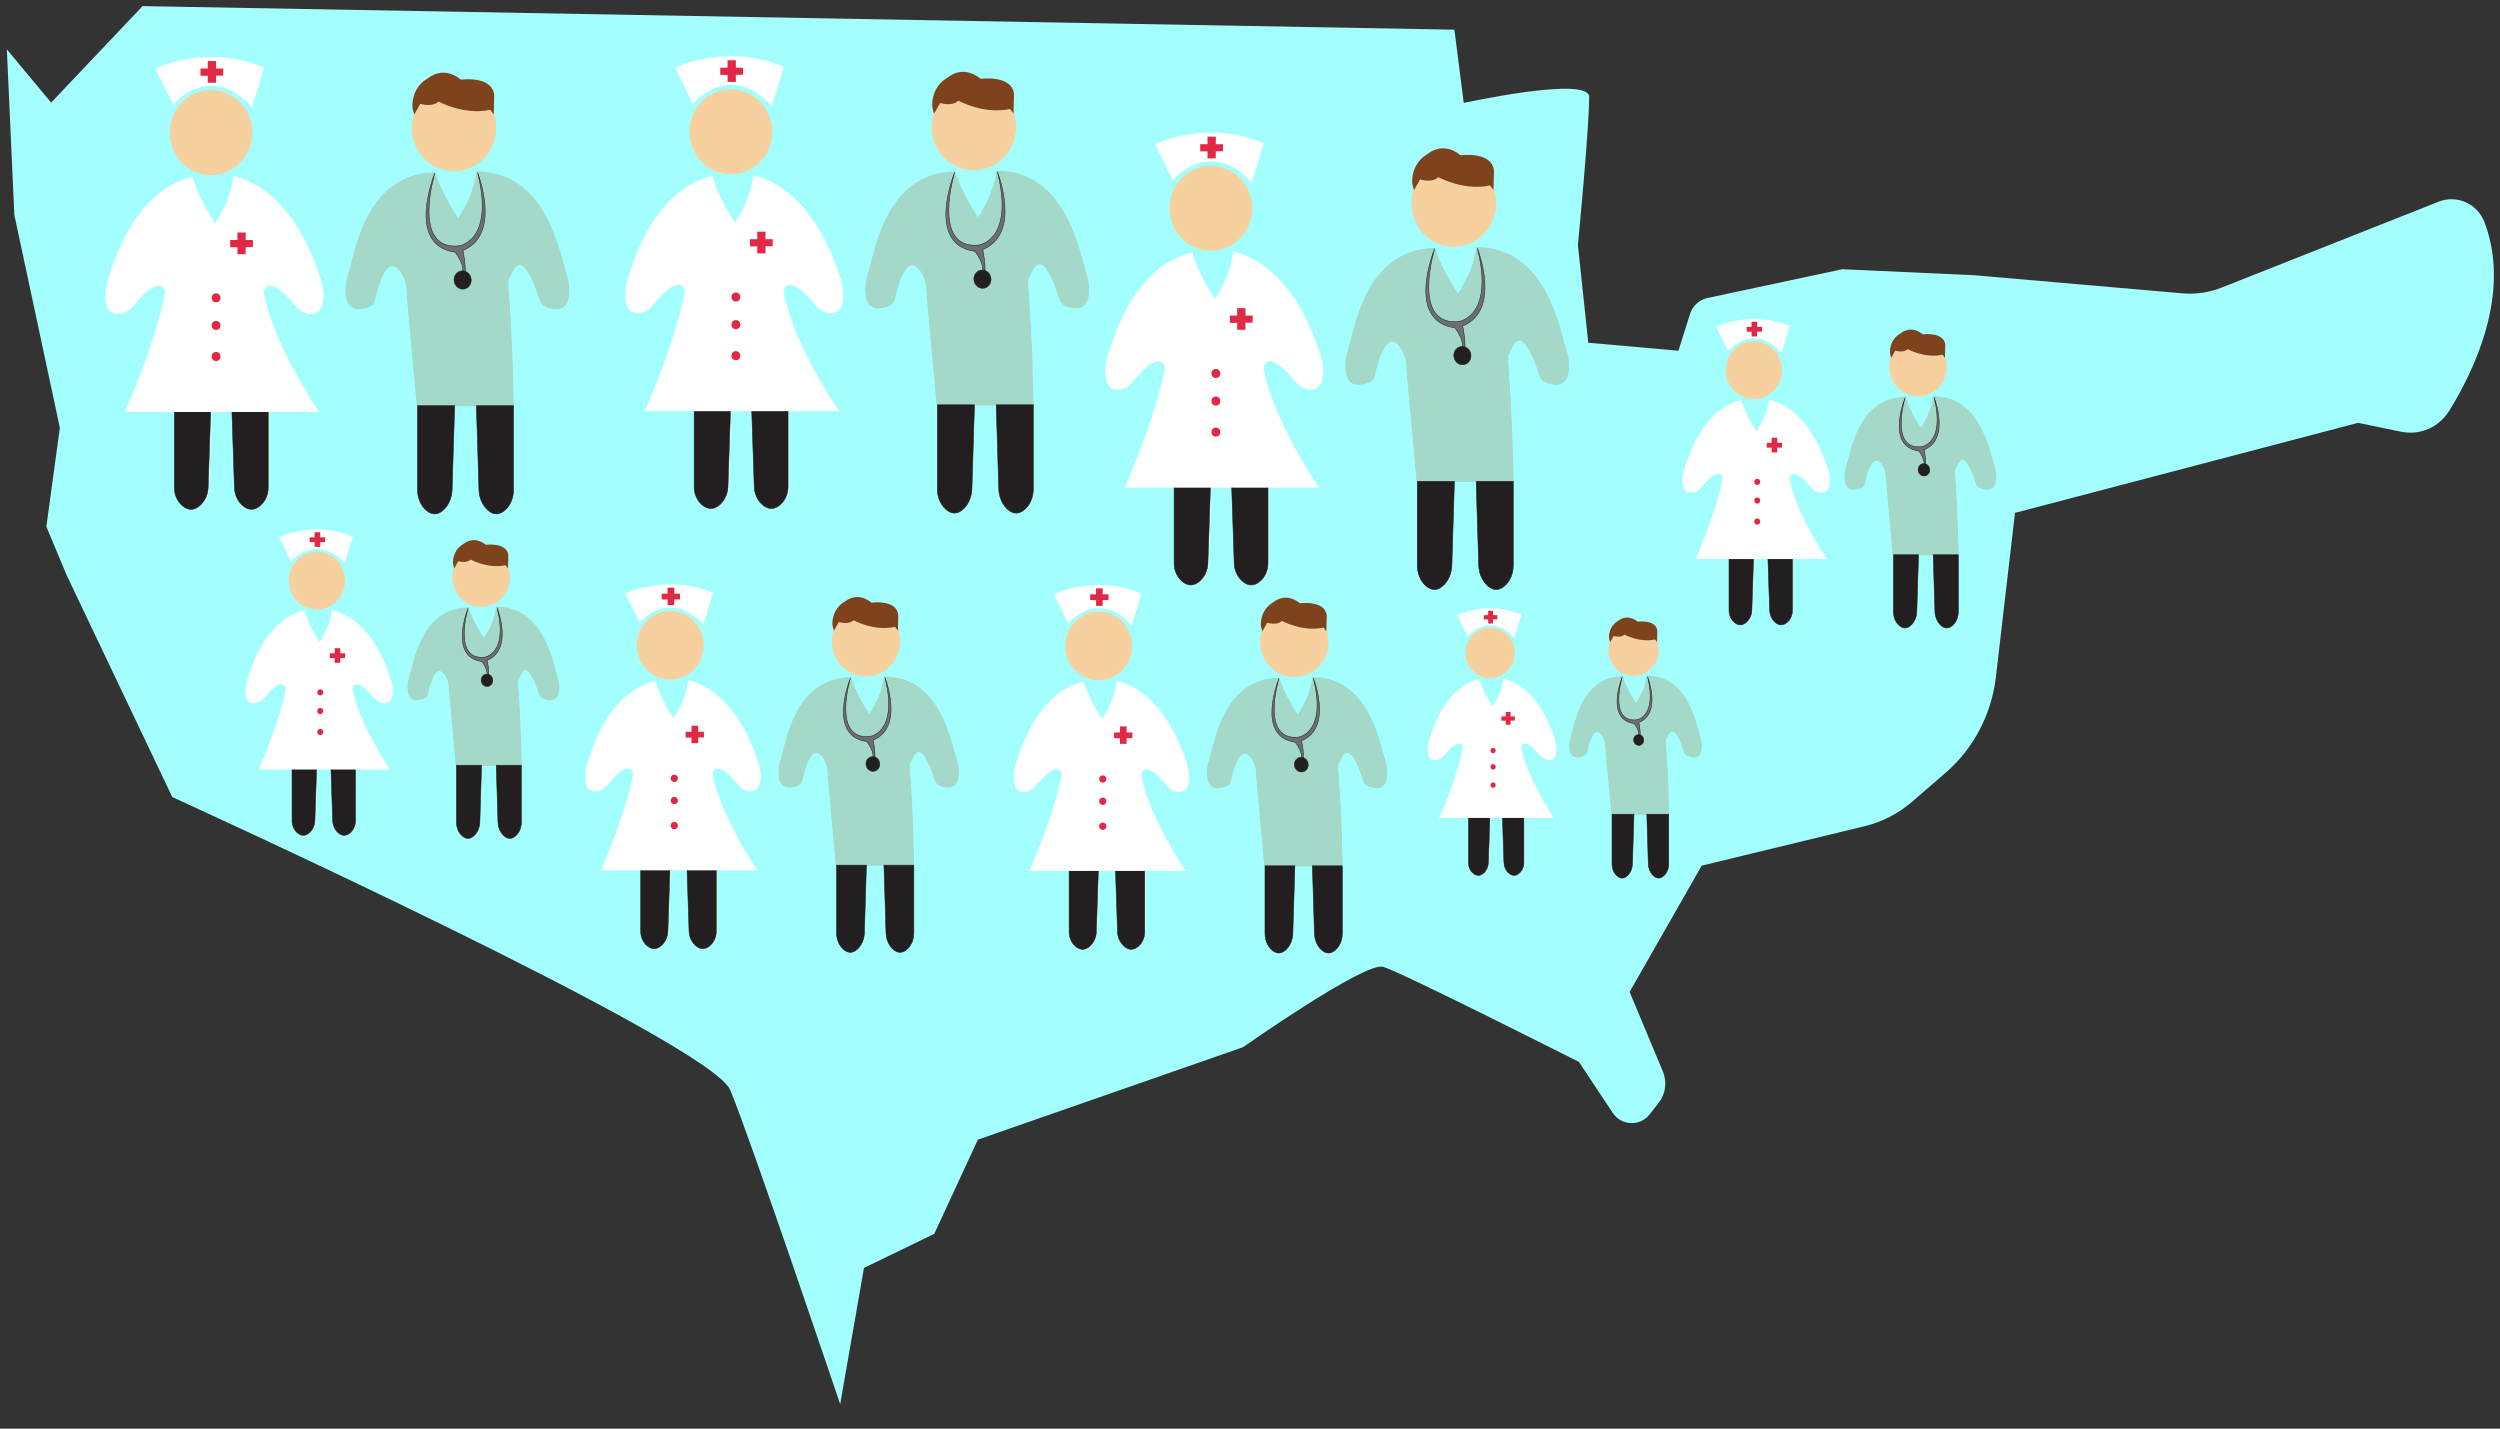 <?xml version="1.0" encoding="iso-8859-1"?>
<!-- Generator: Adobe Illustrator 18.1.1, SVG Export Plug-In . SVG Version: 6.00 Build 0)  -->
<svg version="1.1" id="Layer_1" xmlns="http://www.w3.org/2000/svg" xmlns:xlink="http://www.w3.org/1999/xlink" x="0px" y="0px"
	 viewBox="0 0 203.797 116.463" style="enable-background:new 0 0 203.797 116.463;" xml:space="preserve">
<rect x="0" y="0" width="203.797" height="116.463" fill="#333333" stroke="none"/>
<path style="fill:#A2FFFD;" d="M1.169,17.519l3.711,17.35l-1.1,8.064l1.641,3.928l8.625,18.117c0,0,43.84,19.948,45.481,23.876
	c1.641,3.928,8.964,25.613,8.964,25.613l1.938-11.109l5.73-2.776l3.557-7.68l21.617-7.538c0,0,9.931-6.982,11.415-6.552
	c1.483,0.43,15.964,7.753,15.964,7.753l2.752,4.147c0.713,1.074,2.236,1.133,3.025,0.116l0.742-0.956
	c0.552-0.712,0.679-1.677,0.329-2.514l-2.715-6.498l5.878-10.295l13.287-3.217c1.419-0.343,2.739-1.024,3.855-1.987l2.718-2.346
	c2.293-1.979,3.766-4.778,4.121-7.831l1.556-13.376l27.969-7.339l3.51,0.725c1.527,0.316,3.084-0.358,3.92-1.707
	c2.017-3.253,5.081-9.583,2.877-15.365c-0.578-1.518-2.251-2.27-3.732-1.683l-17.701,7.005c-1.016,0.402-2.108,0.562-3.193,0.468
	l-16.966-1.475l-10.757-0.49l-11.004,2.348c-0.666,0.142-1.207,0.64-1.416,1.305l-0.942,2.992l-7.349-0.652l-0.848-7.972
	c0,0,0.916-9.368,0.919-12.062c0.002-1.753-10.225,0.486-10.225,0.486l-0.758-5.973L11.623,0.498L4.171,8.363L0.559,4.028
	L1.169,17.519z"/>
<g>
	<path style="fill:#FFFFFF;" d="M10.178,33.587c0,0,2.367-5.235,3.257-9.586c0.038-0.188-0.003-0.388-0.126-0.533
		c-0.257-0.304-0.903-0.429-2.474,1.504c-0.272,0.335-0.656,0.565-1.078,0.613c-0.551,0.062-1.179-0.165-1.162-1.536
		c0.005-0.43,0.081-0.855,0.21-1.264c0.545-1.729,2.231-7.227,6.88-8.373c0,0,0.43,1.614,1.852,3.807l0,0
		c1.422-2.192,1.49-3.878,1.49-3.878c4.649,1.147,6.579,6.716,7.124,8.445c0.129,0.409,0.205,0.834,0.21,1.264
		c0.016,1.371-0.611,1.598-1.162,1.536c-0.422-0.048-0.806-0.278-1.078-0.613c-1.571-1.933-2.217-1.808-2.474-1.504
		c-0.122,0.145-0.164,0.345-0.126,0.533c0.89,4.351,4.508,9.586,4.508,9.586h-4.102v6.172c0,0.57-0.236,1.122-0.669,1.479
		c-0.378,0.313-0.891,0.471-1.465-0.067c-0.388-0.363-0.606-0.881-0.623-1.42l-0.204-6.165h-1.723l-0.204,6.165
		c-0.018,0.539-0.235,1.056-0.623,1.42c-0.575,0.538-1.087,0.38-1.465,0.067c-0.433-0.357-0.669-0.909-0.669-1.479v-6.172H10.178"/>
	<path style="fill:#231F20;stroke:#231F20;stroke-width:0.043;stroke-miterlimit:10;" d="M21.867,33.587v6.172
		c0,0.57-0.236,1.122-0.669,1.479c-0.378,0.313-0.891,0.471-1.465-0.067c-0.388-0.363-0.606-0.881-0.623-1.42l-0.204-6.165"/>
	<path style="fill:#231F20;stroke:#231F20;stroke-width:0.043;stroke-miterlimit:10;" d="M17.173,33.587l-0.204,6.165
		c-0.018,0.539-0.235,1.056-0.623,1.42c-0.575,0.538-1.087,0.38-1.465,0.067c-0.433-0.357-0.669-0.909-0.669-1.479v-6.172"/>
	
		<ellipse style="fill:#F6D19F;stroke:#F6D19F;stroke-width:0.087;stroke-miterlimit:10;" cx="17.206" cy="10.809" rx="3.332" ry="3.42"/>
	<path style="fill:#FFFFFF;" d="M20.538,8.727c-3.442-3.8-6.43-0.195-6.43-0.195L12.664,5.59c0,0,4.178-2.086,8.864-0.074
		L20.538,8.727z"/>
	<polygon style="fill:#E12946;" points="16.936,5.588 16.34,5.588 16.344,6.175 16.94,6.179 16.936,6.745 17.609,6.745 
		17.609,6.167 18.19,6.167 18.201,5.588 17.609,5.588 17.614,4.978 16.936,4.978 	"/>
	<polygon style="fill:#E12946;" points="19.354,19.566 18.758,19.566 18.762,20.152 19.359,20.156 19.354,20.723 20.028,20.723 
		20.028,20.144 20.609,20.144 20.619,19.566 20.028,19.566 20.032,18.955 19.354,18.955 	"/>
	<ellipse style="fill:#E12946;" cx="17.615" cy="24.281" rx="0.361" ry="0.371"/>
	<ellipse style="fill:#E12946;" cx="17.615" cy="26.529" rx="0.361" ry="0.371"/>
	<ellipse style="fill:#E12946;" cx="17.615" cy="29.061" rx="0.361" ry="0.371"/>
	<path style="fill:#A4D8C8;stroke:#A4D8C8;stroke-width:0.087;stroke-miterlimit:10;" d="M34.018,33.068h7.816
		c0,0-0.062-5.04-0.423-9.574c-0.012-0.15-0.054-0.659,0.04-0.777c0.251-0.313,0.961-3.32,2.615,1.817
		c0.127,0.395,0.639,0.549,1.052,0.609c0.605,0.088,1.333-0.13,1.238-1.736c-0.021-0.356-0.104-0.707-0.213-1.047
		c-0.557-1.745-1.637-8.336-7.274-8.336c0,0-0.07,1.668-1.522,3.837l0,0c-1.453-2.169-1.893-3.767-1.893-3.767
		c-5.672,0.116-6.477,6.576-7.032,8.287c-0.111,0.344-0.188,0.696-0.207,1.057c-0.084,1.577,0.638,1.791,1.239,1.705
		c0.414-0.06,0.963-0.204,1.054-0.61c0.756-3.388,1.573-3.111,2.101-2.495c0.299,0.35,0.543,1.028,0.565,1.487l0.028,0.566
		L34.018,33.068z"/>
	<path style="fill:#231F20;stroke:#231F20;stroke-width:0.046;stroke-miterlimit:10;" d="M41.861,33.068v6.864
		c0,0.634-0.241,1.247-0.683,1.645c-0.387,0.348-0.91,0.524-1.498-0.075c-0.397-0.404-0.619-0.979-0.637-1.579l-0.209-6.855H41.861z
		"/>
	<path style="fill:#231F20;stroke:#231F20;stroke-width:0.046;stroke-miterlimit:10;" d="M37.063,33.068l-0.209,6.855
		c-0.018,0.599-0.241,1.175-0.637,1.579c-0.587,0.598-1.111,0.422-1.498,0.075c-0.442-0.397-0.683-1.011-0.683-1.645v-6.864H37.063z
		"/>
	
		<ellipse style="fill:#F6D19F;stroke:#F6D19F;stroke-width:0.088;stroke-miterlimit:10;" cx="37.009" cy="10.414" rx="3.406" ry="3.495"/>
	<path style="fill:#7E431C;" d="M40.248,9.331l0.039-1.58c-0.15-1.607-2.712-1.259-2.712-1.259c-1.19-0.938-2.161-0.521-2.699-0.108
		c-0.035,0.027-0.071,0.051-0.108,0.073c-0.694,0.412-1.151,1.231-1.155,2.171c-0.001,0.267,0.158,0.704,0.158,0.704l0.496-0.876
		c0,0,0.921,0.334,1.488-0.178c0,0,2.083,1.148,4.21,0.671L40.248,9.331z"/>
	<path style="fill:#6D6E70;stroke:#231F20;stroke-width:0.043;stroke-miterlimit:10;" d="M37.602,22.557
		c0.487-0.815-0.513-2.005-0.513-2.005c-4.067-0.557-1.635-6.455-1.635-6.455s-1.938,6.313,1.933,5.949c0,0,2.955-0.316,1.545-5.979
		c0,0,2.009,5.049-1.198,6.342c0,0,0.626,2.773-0.372,2.793L37.602,22.557"/>
	<path style="fill:#231F20;stroke:#231F20;stroke-width:0.043;stroke-miterlimit:10;" d="M38.39,22.65
		c0.098,0.4-0.126,0.803-0.5,0.899c-0.374,0.096-0.756-0.15-0.854-0.55s0.126-0.803,0.5-0.899
		C37.91,22.003,38.292,22.249,38.39,22.65z"/>
</g>
<g>
	<path style="fill:#FFFFFF;" d="M52.553,33.52c0,0,2.367-5.235,3.257-9.586c0.038-0.188-0.003-0.388-0.126-0.533
		c-0.257-0.304-0.903-0.429-2.474,1.504c-0.272,0.335-0.656,0.565-1.078,0.613c-0.551,0.062-1.179-0.165-1.162-1.536
		c0.005-0.43,0.081-0.855,0.21-1.264c0.545-1.729,2.231-7.227,6.88-8.373c0,0,0.43,1.614,1.852,3.807l0,0
		c1.422-2.192,1.49-3.878,1.49-3.878c4.649,1.147,6.579,6.716,7.124,8.445c0.129,0.409,0.205,0.834,0.21,1.264
		c0.016,1.371-0.611,1.598-1.162,1.536c-0.422-0.048-0.806-0.278-1.078-0.613c-1.571-1.933-2.217-1.808-2.474-1.504
		c-0.122,0.145-0.164,0.345-0.126,0.533c0.89,4.351,4.508,9.586,4.508,9.586h-4.102v6.172c0,0.57-0.236,1.122-0.669,1.479
		c-0.378,0.313-0.891,0.471-1.465-0.067c-0.388-0.363-0.606-0.881-0.623-1.42L61.34,33.52h-1.723l-0.204,6.165
		c-0.018,0.539-0.235,1.056-0.623,1.42c-0.575,0.538-1.087,0.38-1.465,0.067c-0.433-0.357-0.669-0.909-0.669-1.479V33.52H52.553"/>
	<path style="fill:#231F20;stroke:#231F20;stroke-width:0.043;stroke-miterlimit:10;" d="M64.242,33.52v6.172
		c0,0.57-0.236,1.122-0.669,1.479c-0.378,0.313-0.891,0.471-1.465-0.067c-0.388-0.363-0.606-0.881-0.623-1.42L61.28,33.52"/>
	<path style="fill:#231F20;stroke:#231F20;stroke-width:0.043;stroke-miterlimit:10;" d="M59.548,33.52l-0.204,6.165
		c-0.018,0.539-0.235,1.056-0.623,1.42c-0.575,0.538-1.087,0.38-1.465,0.067c-0.433-0.357-0.669-0.909-0.669-1.479V33.52"/>
	
		<ellipse style="fill:#F6D19F;stroke:#F6D19F;stroke-width:0.087;stroke-miterlimit:10;" cx="59.581" cy="10.743" rx="3.332" ry="3.42"/>
	<path style="fill:#FFFFFF;" d="M62.913,8.66c-3.442-3.8-6.43-0.195-6.43-0.195l-1.444-2.941c0,0,4.178-2.086,8.864-0.074
		L62.913,8.66z"/>
	<polygon style="fill:#E12946;" points="59.311,5.522 58.715,5.522 58.719,6.108 59.315,6.112 59.311,6.679 59.984,6.679 
		59.984,6.1 60.565,6.1 60.576,5.522 59.984,5.522 59.989,4.911 59.311,4.911 	"/>
	<polygon style="fill:#E12946;" points="61.729,19.499 61.133,19.499 61.137,20.086 61.734,20.089 61.729,20.656 62.403,20.656 
		62.403,20.077 62.984,20.077 62.994,19.499 62.403,19.499 62.407,18.888 61.729,18.888 	"/>
	<ellipse style="fill:#E12946;" cx="59.99" cy="24.214" rx="0.361" ry="0.371"/>
	<ellipse style="fill:#E12946;" cx="59.99" cy="26.462" rx="0.361" ry="0.371"/>
	<ellipse style="fill:#E12946;" cx="59.99" cy="28.995" rx="0.361" ry="0.371"/>
	<path style="fill:#A4D8C8;stroke:#A4D8C8;stroke-width:0.087;stroke-miterlimit:10;" d="M76.393,33.001h7.816
		c0,0-0.062-5.04-0.423-9.574c-0.012-0.15-0.054-0.659,0.04-0.777c0.251-0.313,0.961-3.32,2.615,1.817
		c0.127,0.395,0.639,0.549,1.052,0.609c0.605,0.088,1.333-0.13,1.238-1.736c-0.021-0.356-0.104-0.707-0.213-1.047
		c-0.557-1.745-1.637-8.336-7.274-8.336c0,0-0.07,1.668-1.522,3.837l0,0c-1.453-2.169-1.893-3.767-1.893-3.767
		c-5.672,0.116-6.477,6.576-7.032,8.287c-0.111,0.344-0.188,0.696-0.207,1.057c-0.084,1.577,0.638,1.791,1.239,1.705
		c0.414-0.06,0.963-0.204,1.054-0.61c0.756-3.388,1.573-3.111,2.101-2.495c0.299,0.35,0.543,1.028,0.565,1.487l0.028,0.566
		L76.393,33.001z"/>
	<path style="fill:#231F20;stroke:#231F20;stroke-width:0.046;stroke-miterlimit:10;" d="M84.236,33.001v6.864
		c0,0.634-0.241,1.247-0.683,1.645c-0.387,0.348-0.91,0.524-1.498-0.075c-0.397-0.404-0.619-0.979-0.637-1.579l-0.209-6.855H84.236z
		"/>
	<path style="fill:#231F20;stroke:#231F20;stroke-width:0.046;stroke-miterlimit:10;" d="M79.438,33.001l-0.209,6.855
		c-0.018,0.599-0.241,1.175-0.637,1.579c-0.587,0.598-1.111,0.422-1.498,0.075c-0.442-0.397-0.683-1.011-0.683-1.645v-6.864H79.438z
		"/>
	
		<ellipse style="fill:#F6D19F;stroke:#F6D19F;stroke-width:0.088;stroke-miterlimit:10;" cx="79.384" cy="10.347" rx="3.406" ry="3.495"/>
	<path style="fill:#7E431C;" d="M82.623,9.264l0.039-1.58c-0.15-1.607-2.712-1.259-2.712-1.259c-1.19-0.938-2.161-0.521-2.699-0.108
		c-0.035,0.027-0.071,0.051-0.108,0.073c-0.694,0.412-1.151,1.231-1.155,2.171c-0.001,0.267,0.158,0.704,0.158,0.704l0.496-0.876
		c0,0,0.921,0.334,1.488-0.178c0,0,2.083,1.148,4.21,0.671L82.623,9.264z"/>
	<path style="fill:#6D6E70;stroke:#231F20;stroke-width:0.043;stroke-miterlimit:10;" d="M79.977,22.49
		c0.487-0.815-0.513-2.005-0.513-2.005c-4.067-0.557-1.635-6.455-1.635-6.455s-1.938,6.313,1.933,5.949c0,0,2.955-0.316,1.545-5.979
		c0,0,2.009,5.049-1.198,6.342c0,0,0.626,2.773-0.372,2.793L79.977,22.49"/>
	<path style="fill:#231F20;stroke:#231F20;stroke-width:0.043;stroke-miterlimit:10;" d="M80.765,22.583
		c0.098,0.4-0.126,0.803-0.5,0.899s-0.756-0.15-0.854-0.55c-0.098-0.4,0.126-0.803,0.5-0.899
		C80.285,21.936,80.667,22.183,80.765,22.583z"/>
</g>
<g>
	<path style="fill:#FFFFFF;" d="M91.678,39.752c0,0,2.367-5.235,3.257-9.586c0.038-0.188-0.003-0.388-0.126-0.533
		c-0.257-0.304-0.903-0.429-2.474,1.504c-0.272,0.335-0.656,0.565-1.078,0.613c-0.551,0.062-1.179-0.165-1.162-1.536
		c0.005-0.43,0.081-0.855,0.21-1.264c0.545-1.729,2.231-7.227,6.88-8.373c0,0,0.43,1.614,1.852,3.807l0,0
		c1.422-2.192,1.49-3.878,1.49-3.878c4.649,1.147,6.579,6.716,7.124,8.445c0.129,0.409,0.205,0.834,0.21,1.264
		c0.016,1.371-0.611,1.598-1.162,1.536c-0.422-0.048-0.806-0.278-1.078-0.613c-1.571-1.933-2.217-1.808-2.474-1.504
		c-0.122,0.145-0.164,0.345-0.126,0.533c0.89,4.351,4.508,9.586,4.508,9.586h-4.102v6.172c0,0.57-0.236,1.122-0.669,1.479
		c-0.378,0.313-0.891,0.471-1.465-0.067c-0.388-0.363-0.606-0.881-0.623-1.42l-0.204-6.165h-1.723l-0.204,6.165
		c-0.018,0.539-0.235,1.056-0.623,1.42c-0.575,0.538-1.087,0.38-1.465,0.067c-0.433-0.357-0.669-0.909-0.669-1.479v-6.172H91.678"/>
	<path style="fill:#231F20;stroke:#231F20;stroke-width:0.043;stroke-miterlimit:10;" d="M103.367,39.752v6.172
		c0,0.57-0.236,1.122-0.669,1.479c-0.378,0.313-0.891,0.471-1.465-0.067c-0.388-0.363-0.606-0.881-0.623-1.42l-0.204-6.165"/>
	<path style="fill:#231F20;stroke:#231F20;stroke-width:0.043;stroke-miterlimit:10;" d="M98.673,39.752l-0.204,6.165
		c-0.018,0.539-0.235,1.056-0.623,1.42c-0.575,0.538-1.087,0.38-1.465,0.067c-0.433-0.357-0.669-0.909-0.669-1.479v-6.172"/>
	
		<ellipse style="fill:#F6D19F;stroke:#F6D19F;stroke-width:0.087;stroke-miterlimit:10;" cx="98.706" cy="16.974" rx="3.332" ry="3.42"/>
	<path style="fill:#FFFFFF;" d="M102.038,14.891c-3.442-3.8-6.43-0.195-6.43-0.195l-1.444-2.941c0,0,4.178-2.086,8.864-0.074
		L102.038,14.891z"/>
	<polygon style="fill:#E12946;" points="98.436,11.753 97.84,11.753 97.844,12.34 98.44,12.343 98.436,12.91 99.109,12.91 
		99.109,12.331 99.69,12.331 99.701,11.753 99.109,11.753 99.114,11.142 98.436,11.142 	"/>
	<polygon style="fill:#E12946;" points="100.854,25.73 100.258,25.73 100.262,26.317 100.859,26.32 100.854,26.887 101.528,26.887 
		101.528,26.309 102.109,26.309 102.119,25.73 101.528,25.73 101.532,25.12 100.854,25.12 	"/>
	<ellipse style="fill:#E12946;" cx="99.115" cy="30.445" rx="0.361" ry="0.371"/>
	<ellipse style="fill:#E12946;" cx="99.115" cy="32.693" rx="0.361" ry="0.371"/>
	<ellipse style="fill:#E12946;" cx="99.115" cy="35.226" rx="0.361" ry="0.371"/>
	<path style="fill:#A4D8C8;stroke:#A4D8C8;stroke-width:0.087;stroke-miterlimit:10;" d="M115.518,39.232h7.816
		c0,0-0.062-5.04-0.423-9.574c-0.012-0.15-0.054-0.659,0.04-0.777c0.251-0.313,0.961-3.32,2.615,1.817
		c0.127,0.395,0.639,0.549,1.052,0.609c0.605,0.088,1.333-0.13,1.238-1.736c-0.021-0.356-0.104-0.707-0.213-1.047
		c-0.557-1.745-1.637-8.336-7.274-8.336c0,0-0.07,1.668-1.522,3.837l0,0c-1.453-2.169-1.893-3.767-1.893-3.767
		c-5.672,0.116-6.477,6.576-7.032,8.287c-0.111,0.344-0.188,0.696-0.207,1.057c-0.084,1.577,0.638,1.791,1.239,1.705
		c0.414-0.06,0.963-0.204,1.054-0.61c0.756-3.388,1.573-3.111,2.101-2.495c0.299,0.35,0.543,1.028,0.565,1.487l0.028,0.566
		L115.518,39.232z"/>
	<path style="fill:#231F20;stroke:#231F20;stroke-width:0.046;stroke-miterlimit:10;" d="M123.361,39.232v6.864
		c0,0.634-0.241,1.247-0.683,1.645c-0.387,0.348-0.91,0.524-1.498-0.075c-0.397-0.404-0.619-0.979-0.637-1.579l-0.209-6.855H123.361
		z"/>
	<path style="fill:#231F20;stroke:#231F20;stroke-width:0.046;stroke-miterlimit:10;" d="M118.563,39.232l-0.209,6.855
		c-0.018,0.599-0.241,1.175-0.637,1.579c-0.587,0.598-1.111,0.422-1.498,0.075c-0.442-0.397-0.683-1.011-0.683-1.645v-6.864H118.563
		z"/>
	
		<ellipse style="fill:#F6D19F;stroke:#F6D19F;stroke-width:0.088;stroke-miterlimit:10;" cx="118.509" cy="16.579" rx="3.406" ry="3.495"/>
	<path style="fill:#7E431C;" d="M121.748,15.496l0.039-1.58c-0.15-1.607-2.712-1.259-2.712-1.259
		c-1.19-0.938-2.161-0.521-2.699-0.108c-0.035,0.027-0.071,0.051-0.108,0.073c-0.694,0.412-1.151,1.231-1.155,2.171
		c-0.001,0.267,0.158,0.704,0.158,0.704l0.496-0.876c0,0,0.921,0.334,1.488-0.178c0,0,2.083,1.148,4.21,0.671L121.748,15.496z"/>
	<path style="fill:#6D6E70;stroke:#231F20;stroke-width:0.043;stroke-miterlimit:10;" d="M119.102,28.722
		c0.487-0.815-0.513-2.005-0.513-2.005c-4.067-0.557-1.635-6.455-1.635-6.455s-1.938,6.313,1.933,5.949c0,0,2.955-0.316,1.545-5.979
		c0,0,2.009,5.049-1.198,6.342c0,0,0.626,2.773-0.372,2.793L119.102,28.722"/>
	<path style="fill:#231F20;stroke:#231F20;stroke-width:0.043;stroke-miterlimit:10;" d="M119.89,28.814
		c0.098,0.4-0.126,0.803-0.5,0.899s-0.756-0.15-0.854-0.55c-0.098-0.4,0.126-0.803,0.5-0.899
		C119.41,28.167,119.792,28.414,119.89,28.814z"/>
</g>
<g>
	<path style="fill:#FFFFFF;" d="M83.906,70.999c0,0,1.906-4.216,2.623-7.72c0.031-0.151-0.003-0.312-0.101-0.429
		c-0.207-0.245-0.727-0.346-1.992,1.211c-0.219,0.27-0.528,0.455-0.868,0.493c-0.444,0.05-0.949-0.133-0.936-1.237
		c0.004-0.346,0.065-0.688,0.169-1.018c0.439-1.393,1.797-5.82,5.541-6.743c0,0,0.347,1.3,1.491,3.066l0,0
		c1.145-1.766,1.2-3.123,1.2-3.123c3.744,0.923,5.298,5.408,5.737,6.801c0.104,0.329,0.165,0.672,0.169,1.018
		c0.013,1.104-0.492,1.287-0.936,1.237c-0.34-0.039-0.649-0.224-0.868-0.493c-1.265-1.557-1.785-1.456-1.992-1.211
		c-0.099,0.117-0.132,0.278-0.101,0.429c0.717,3.504,3.631,7.72,3.631,7.72h-3.303v4.971c0,0.459-0.19,0.903-0.539,1.191
		c-0.305,0.252-0.717,0.379-1.18-0.054c-0.313-0.293-0.488-0.709-0.502-1.143l-0.165-4.965h-1.388l-0.165,4.965
		c-0.014,0.434-0.19,0.851-0.502,1.143c-0.463,0.433-0.875,0.306-1.18,0.054c-0.348-0.288-0.539-0.732-0.539-1.191v-4.971H83.906"/>
	<path style="fill:#231F20;stroke:#231F20;stroke-width:0.043;stroke-miterlimit:10;" d="M93.32,70.999v4.971
		c0,0.459-0.19,0.903-0.539,1.191c-0.305,0.252-0.717,0.379-1.18-0.054c-0.313-0.293-0.488-0.709-0.502-1.143l-0.165-4.965"/>
	<path style="fill:#231F20;stroke:#231F20;stroke-width:0.043;stroke-miterlimit:10;" d="M89.539,70.999l-0.165,4.965
		c-0.014,0.434-0.19,0.851-0.502,1.143c-0.463,0.433-0.875,0.306-1.18,0.054c-0.348-0.288-0.539-0.732-0.539-1.191v-4.971"/>
	
		<ellipse style="fill:#F6D19F;stroke:#F6D19F;stroke-width:0.087;stroke-miterlimit:10;" cx="89.566" cy="52.655" rx="2.684" ry="2.754"/>
	<path style="fill:#FFFFFF;" d="M92.25,50.978c-2.772-3.06-5.179-0.157-5.179-0.157l-1.163-2.369c0,0,3.365-1.68,7.139-0.06
		L92.25,50.978z"/>
	<polygon style="fill:#E12946;" points="89.348,48.45 88.868,48.45 88.871,48.923 89.352,48.926 89.348,49.382 89.89,49.382 
		89.89,48.916 90.358,48.916 90.367,48.45 89.89,48.45 89.894,47.959 89.348,47.959 	"/>
	<polygon style="fill:#E12946;" points="91.296,59.707 90.816,59.707 90.819,60.179 91.299,60.182 91.296,60.639 91.838,60.639 
		91.838,60.173 92.306,60.173 92.315,59.707 91.838,59.707 91.842,59.215 91.296,59.215 	"/>
	<ellipse style="fill:#E12946;" cx="89.895" cy="63.504" rx="0.291" ry="0.299"/>
	<ellipse style="fill:#E12946;" cx="89.895" cy="65.315" rx="0.291" ry="0.299"/>
	<ellipse style="fill:#E12946;" cx="89.895" cy="67.354" rx="0.291" ry="0.299"/>
	<path style="fill:#A4D8C8;stroke:#A4D8C8;stroke-width:0.087;stroke-miterlimit:10;" d="M103.106,70.581h6.295
		c0,0-0.05-4.059-0.34-7.71c-0.01-0.121-0.044-0.531,0.032-0.626c0.202-0.252,0.774-2.674,2.106,1.463
		c0.102,0.318,0.515,0.442,0.847,0.49c0.487,0.071,1.074-0.104,0.997-1.398c-0.017-0.287-0.084-0.569-0.171-0.844
		c-0.449-1.405-1.318-6.713-5.858-6.713c0,0-0.056,1.343-1.226,3.09l0,0c-1.17-1.747-1.524-3.034-1.524-3.034
		c-4.568,0.093-5.217,5.296-5.663,6.674c-0.09,0.277-0.151,0.561-0.167,0.851c-0.068,1.27,0.513,1.443,0.998,1.373
		c0.333-0.048,0.776-0.165,0.849-0.491c0.609-2.729,1.267-2.506,1.692-2.009c0.241,0.282,0.437,0.828,0.455,1.198l0.022,0.456
		L103.106,70.581z"/>
	<path style="fill:#231F20;stroke:#231F20;stroke-width:0.046;stroke-miterlimit:10;" d="M109.421,70.581v5.528
		c0,0.51-0.194,1.005-0.55,1.325c-0.312,0.28-0.733,0.422-1.206-0.06c-0.319-0.325-0.498-0.789-0.513-1.271l-0.168-5.521H109.421z"
		/>
	<path style="fill:#231F20;stroke:#231F20;stroke-width:0.046;stroke-miterlimit:10;" d="M105.558,70.581l-0.168,5.521
		c-0.015,0.483-0.194,0.946-0.513,1.271c-0.473,0.482-0.895,0.34-1.206,0.06c-0.356-0.32-0.55-0.814-0.55-1.325v-5.528H105.558z"/>
	
		<ellipse style="fill:#F6D19F;stroke:#F6D19F;stroke-width:0.088;stroke-miterlimit:10;" cx="105.514" cy="52.337" rx="2.743" ry="2.815"/>
	<path style="fill:#7E431C;" d="M108.123,51.465l0.032-1.273c-0.121-1.294-2.184-1.014-2.184-1.014
		c-0.958-0.755-1.74-0.42-2.174-0.087c-0.028,0.022-0.057,0.041-0.087,0.059c-0.559,0.332-0.927,0.991-0.93,1.749
		c-0.001,0.215,0.127,0.567,0.127,0.567l0.399-0.706c0,0,0.742,0.269,1.198-0.144c0,0,1.678,0.925,3.391,0.54L108.123,51.465z"/>
	<path style="fill:#6D6E70;stroke:#231F20;stroke-width:0.043;stroke-miterlimit:10;" d="M105.992,62.116
		c0.392-0.656-0.413-1.615-0.413-1.615c-3.276-0.448-1.316-5.199-1.316-5.199s-1.561,5.085,1.557,4.791c0,0,2.38-0.255,1.244-4.816
		c0,0,1.618,4.066-0.965,5.108c0,0,0.504,2.233-0.299,2.249L105.992,62.116"/>
	<path style="fill:#231F20;stroke:#231F20;stroke-width:0.043;stroke-miterlimit:10;" d="M106.627,62.191
		c0.079,0.322-0.101,0.647-0.402,0.724c-0.301,0.078-0.609-0.121-0.688-0.443s0.101-0.647,0.402-0.724
		C106.24,61.67,106.548,61.868,106.627,62.191z"/>
</g>
<g>
	<path style="fill:#FFFFFF;" d="M48.979,70.946c0,0,1.906-4.216,2.623-7.72c0.031-0.151-0.003-0.312-0.101-0.429
		c-0.207-0.245-0.727-0.346-1.992,1.211c-0.219,0.27-0.528,0.455-0.868,0.493c-0.444,0.05-0.949-0.133-0.936-1.237
		c0.004-0.346,0.065-0.688,0.169-1.018c0.439-1.393,1.797-5.82,5.541-6.743c0,0,0.347,1.3,1.491,3.066l0,0
		c1.145-1.766,1.2-3.123,1.2-3.123c3.744,0.923,5.298,5.408,5.737,6.801c0.104,0.329,0.165,0.672,0.169,1.018
		c0.013,1.104-0.492,1.287-0.936,1.237c-0.34-0.039-0.649-0.224-0.868-0.493c-1.265-1.557-1.785-1.456-1.992-1.211
		c-0.099,0.117-0.132,0.278-0.101,0.429c0.717,3.504,3.631,7.72,3.631,7.72h-3.303v4.971c0,0.459-0.19,0.903-0.539,1.191
		c-0.305,0.252-0.717,0.379-1.18-0.054c-0.313-0.293-0.488-0.709-0.502-1.143l-0.165-4.965h-1.388l-0.165,4.965
		c-0.014,0.434-0.19,0.851-0.502,1.143c-0.463,0.433-0.875,0.306-1.18,0.054c-0.348-0.288-0.539-0.732-0.539-1.191v-4.971H48.979"/>
	<path style="fill:#231F20;stroke:#231F20;stroke-width:0.043;stroke-miterlimit:10;" d="M58.393,70.946v4.971
		c0,0.459-0.19,0.903-0.539,1.191c-0.305,0.252-0.717,0.379-1.18-0.054c-0.313-0.293-0.488-0.709-0.502-1.143l-0.165-4.965"/>
	<path style="fill:#231F20;stroke:#231F20;stroke-width:0.043;stroke-miterlimit:10;" d="M54.613,70.946l-0.165,4.965
		c-0.014,0.434-0.19,0.851-0.502,1.143c-0.463,0.433-0.875,0.306-1.18,0.054c-0.348-0.288-0.539-0.732-0.539-1.191v-4.971"/>
	
		<ellipse style="fill:#F6D19F;stroke:#F6D19F;stroke-width:0.087;stroke-miterlimit:10;" cx="54.639" cy="52.601" rx="2.684" ry="2.754"/>
	<path style="fill:#FFFFFF;" d="M57.323,50.924c-2.772-3.06-5.179-0.157-5.179-0.157l-1.163-2.369c0,0,3.365-1.68,7.139-0.06
		L57.323,50.924z"/>
	<polygon style="fill:#E12946;" points="54.422,48.397 53.942,48.397 53.945,48.869 54.425,48.872 54.422,49.328 54.964,49.328 
		54.964,48.862 55.432,48.862 55.44,48.397 54.964,48.397 54.968,47.905 54.422,47.905 	"/>
	<polygon style="fill:#E12946;" points="56.369,59.653 55.889,59.653 55.892,60.126 56.373,60.129 56.369,60.585 56.912,60.585 
		56.912,60.119 57.38,60.119 57.388,59.653 56.912,59.653 56.915,59.161 56.369,59.161 	"/>
	<ellipse style="fill:#E12946;" cx="54.968" cy="63.45" rx="0.291" ry="0.299"/>
	<ellipse style="fill:#E12946;" cx="54.968" cy="65.261" rx="0.291" ry="0.299"/>
	<ellipse style="fill:#E12946;" cx="54.968" cy="67.301" rx="0.291" ry="0.299"/>
	<path style="fill:#A4D8C8;stroke:#A4D8C8;stroke-width:0.087;stroke-miterlimit:10;" d="M68.179,70.527h6.295
		c0,0-0.05-4.059-0.34-7.71c-0.01-0.121-0.044-0.531,0.032-0.626c0.202-0.252,0.774-2.674,2.106,1.463
		c0.102,0.318,0.515,0.442,0.847,0.49c0.487,0.071,1.074-0.104,0.997-1.398c-0.017-0.287-0.084-0.569-0.171-0.844
		c-0.449-1.405-1.318-6.713-5.858-6.713c0,0-0.056,1.343-1.226,3.09l0,0c-1.17-1.747-1.524-3.034-1.524-3.034
		c-4.568,0.093-5.217,5.296-5.663,6.674c-0.09,0.277-0.151,0.561-0.167,0.851c-0.068,1.27,0.513,1.443,0.998,1.373
		c0.333-0.048,0.776-0.165,0.849-0.491c0.609-2.729,1.267-2.506,1.692-2.009c0.241,0.282,0.437,0.828,0.455,1.198l0.022,0.456
		L68.179,70.527z"/>
	<path style="fill:#231F20;stroke:#231F20;stroke-width:0.046;stroke-miterlimit:10;" d="M74.495,70.527v5.528
		c0,0.51-0.194,1.005-0.55,1.325c-0.312,0.28-0.733,0.422-1.206-0.06c-0.319-0.325-0.498-0.789-0.513-1.271l-0.168-5.521H74.495z"/>
	<path style="fill:#231F20;stroke:#231F20;stroke-width:0.046;stroke-miterlimit:10;" d="M70.631,70.527l-0.168,5.521
		c-0.015,0.483-0.194,0.946-0.513,1.271c-0.473,0.482-0.895,0.34-1.206,0.06c-0.356-0.32-0.55-0.814-0.55-1.325v-5.528H70.631z"/>
	
		<ellipse style="fill:#F6D19F;stroke:#F6D19F;stroke-width:0.088;stroke-miterlimit:10;" cx="70.588" cy="52.283" rx="2.743" ry="2.815"/>
	<path style="fill:#7E431C;" d="M73.196,51.411l0.032-1.273c-0.121-1.294-2.184-1.014-2.184-1.014
		c-0.958-0.755-1.74-0.42-2.174-0.087c-0.028,0.022-0.057,0.041-0.087,0.059c-0.559,0.332-0.927,0.991-0.93,1.749
		c-0.001,0.215,0.127,0.567,0.127,0.567l0.399-0.706c0,0,0.742,0.269,1.198-0.144c0,0,1.678,0.925,3.391,0.54L73.196,51.411z"/>
	<path style="fill:#6D6E70;stroke:#231F20;stroke-width:0.043;stroke-miterlimit:10;" d="M71.065,62.062
		c0.392-0.656-0.413-1.615-0.413-1.615c-3.276-0.448-1.316-5.199-1.316-5.199s-1.561,5.085,1.557,4.791c0,0,2.38-0.255,1.244-4.816
		c0,0,1.618,4.066-0.965,5.108c0,0,0.504,2.233-0.299,2.249L71.065,62.062"/>
	<path style="fill:#231F20;stroke:#231F20;stroke-width:0.043;stroke-miterlimit:10;" d="M71.7,62.137
		c0.079,0.322-0.101,0.647-0.402,0.724c-0.301,0.078-0.609-0.121-0.688-0.443s0.101-0.647,0.402-0.724
		C71.313,61.616,71.621,61.815,71.7,62.137z"/>
</g>
<g>
	<path style="fill:#FFFFFF;" d="M21.079,62.732c0,0,1.6-3.539,2.202-6.481c0.026-0.127-0.002-0.262-0.085-0.36
		c-0.174-0.206-0.61-0.29-1.673,1.017c-0.184,0.226-0.443,0.382-0.729,0.414c-0.373,0.042-0.797-0.112-0.786-1.038
		c0.003-0.291,0.055-0.578,0.142-0.854c0.369-1.169,1.509-4.886,4.652-5.661c0,0,0.291,1.091,1.252,2.574l0,0
		c0.961-1.482,1.007-2.622,1.007-2.622c3.143,0.775,4.448,4.541,4.817,5.71c0.087,0.276,0.138,0.564,0.142,0.854
		c0.011,0.927-0.413,1.081-0.786,1.038c-0.286-0.032-0.545-0.188-0.729-0.414c-1.062-1.307-1.499-1.222-1.673-1.017
		c-0.083,0.098-0.111,0.233-0.085,0.36c0.602,2.942,3.048,6.481,3.048,6.481h-2.773v4.173c0,0.385-0.16,0.758-0.452,1
		c-0.256,0.211-0.602,0.318-0.991-0.045c-0.262-0.246-0.409-0.595-0.422-0.96l-0.138-4.168h-1.165L25.717,66.9
		c-0.012,0.364-0.159,0.714-0.422,0.96c-0.389,0.364-0.735,0.257-0.991,0.045c-0.293-0.242-0.452-0.615-0.452-1v-4.173H21.079"/>
	<path style="fill:#231F20;stroke:#231F20;stroke-width:0.043;stroke-miterlimit:10;" d="M28.983,62.732v4.173
		c0,0.385-0.16,0.758-0.452,1c-0.256,0.211-0.602,0.318-0.991-0.045c-0.262-0.246-0.409-0.595-0.422-0.96l-0.138-4.168"/>
	<path style="fill:#231F20;stroke:#231F20;stroke-width:0.043;stroke-miterlimit:10;" d="M25.809,62.732L25.671,66.9
		c-0.012,0.364-0.159,0.714-0.422,0.96c-0.389,0.364-0.735,0.257-0.991,0.045c-0.293-0.242-0.452-0.615-0.452-1v-4.173"/>
	
		<ellipse style="fill:#F6D19F;stroke:#F6D19F;stroke-width:0.087;stroke-miterlimit:10;" cx="25.831" cy="47.331" rx="2.253" ry="2.312"/>
	<path style="fill:#FFFFFF;" d="M28.084,45.923c-2.327-2.569-4.348-0.132-4.348-0.132l-0.976-1.989c0,0,2.825-1.411,5.993-0.05
		L28.084,45.923z"/>
	<polygon style="fill:#E12946;" points="25.648,43.801 25.245,43.801 25.248,44.198 25.651,44.2 25.648,44.583 26.104,44.583 
		26.104,44.192 26.496,44.192 26.504,43.801 26.104,43.801 26.107,43.388 25.648,43.388 	"/>
	<polygon style="fill:#E12946;" points="27.283,53.251 26.881,53.251 26.883,53.648 27.286,53.651 27.283,54.034 27.739,54.034 
		27.739,53.643 28.132,53.643 28.139,53.251 27.739,53.251 27.742,52.839 27.283,52.839 	"/>
	<ellipse style="fill:#E12946;" cx="26.107" cy="56.439" rx="0.244" ry="0.251"/>
	<ellipse style="fill:#E12946;" cx="26.107" cy="57.959" rx="0.244" ry="0.251"/>
	<ellipse style="fill:#E12946;" cx="26.107" cy="59.672" rx="0.244" ry="0.251"/>
	<path style="fill:#A4D8C8;stroke:#A4D8C8;stroke-width:0.087;stroke-miterlimit:10;" d="M37.198,62.381h5.285
		c0,0-0.042-3.407-0.286-6.473c-0.008-0.101-0.037-0.446,0.027-0.525c0.17-0.211,0.65-2.245,1.768,1.228
		c0.086,0.267,0.432,0.371,0.711,0.412c0.409,0.059,0.901-0.088,0.837-1.174c-0.014-0.241-0.07-0.478-0.144-0.708
		c-0.377-1.18-1.107-5.636-4.918-5.636c0,0-0.047,1.128-1.029,2.595l0,0c-0.982-1.467-1.28-2.547-1.28-2.547
		c-3.835,0.078-4.38,4.446-4.755,5.603c-0.075,0.232-0.127,0.471-0.14,0.715c-0.057,1.066,0.431,1.211,0.838,1.152
		c0.28-0.04,0.651-0.138,0.713-0.412c0.511-2.291,1.064-2.104,1.42-1.687c0.202,0.237,0.367,0.695,0.382,1.006l0.019,0.383
		L37.198,62.381z"/>
	<path style="fill:#231F20;stroke:#231F20;stroke-width:0.046;stroke-miterlimit:10;" d="M42.501,62.381v4.641
		c0,0.429-0.163,0.843-0.462,1.112c-0.262,0.235-0.615,0.354-1.013-0.051c-0.268-0.273-0.418-0.662-0.431-1.067l-0.141-4.635H42.501
		z"/>
	<path style="fill:#231F20;stroke:#231F20;stroke-width:0.046;stroke-miterlimit:10;" d="M39.257,62.381l-0.141,4.635
		c-0.012,0.405-0.163,0.794-0.431,1.067c-0.397,0.405-0.751,0.286-1.013,0.051c-0.299-0.269-0.462-0.684-0.462-1.112v-4.641H39.257z
		"/>
	
		<ellipse style="fill:#F6D19F;stroke:#F6D19F;stroke-width:0.088;stroke-miterlimit:10;" cx="39.22" cy="47.064" rx="2.303" ry="2.363"/>
	<path style="fill:#7E431C;" d="M41.41,46.332l0.027-1.069c-0.102-1.086-1.834-0.852-1.834-0.852
		c-0.804-0.634-1.461-0.352-1.825-0.073c-0.024,0.018-0.048,0.035-0.073,0.05c-0.469,0.279-0.778,0.832-0.781,1.468
		c-0.001,0.18,0.107,0.476,0.107,0.476l0.335-0.593c0,0,0.623,0.226,1.006-0.121c0,0,1.408,0.776,2.847,0.454L41.41,46.332z"/>
	<path style="fill:#6D6E70;stroke:#231F20;stroke-width:0.043;stroke-miterlimit:10;" d="M39.621,55.274
		c0.329-0.551-0.347-1.356-0.347-1.356c-2.75-0.376-1.105-4.365-1.105-4.365s-1.31,4.269,1.307,4.022c0,0,1.998-0.214,1.044-4.043
		c0,0,1.359,3.414-0.81,4.288c0,0,0.423,1.875-0.251,1.888L39.621,55.274"/>
	<path style="fill:#231F20;stroke:#231F20;stroke-width:0.043;stroke-miterlimit:10;" d="M40.154,55.337
		c0.066,0.271-0.085,0.543-0.338,0.608c-0.253,0.065-0.511-0.102-0.578-0.372c-0.066-0.271,0.085-0.543,0.338-0.608
		S40.088,55.066,40.154,55.337z"/>
</g>
<g>
	<path style="fill:#FFFFFF;" d="M138.219,45.575c0,0,1.6-3.539,2.202-6.481c0.026-0.127-0.002-0.262-0.085-0.36
		c-0.174-0.206-0.61-0.29-1.673,1.017c-0.184,0.226-0.443,0.382-0.729,0.414c-0.373,0.042-0.797-0.112-0.786-1.038
		c0.003-0.291,0.055-0.578,0.142-0.854c0.369-1.169,1.509-4.886,4.652-5.661c0,0,0.291,1.091,1.252,2.574l0,0
		c0.961-1.482,1.007-2.622,1.007-2.622c3.143,0.775,4.448,4.541,4.817,5.71c0.087,0.276,0.138,0.564,0.142,0.854
		c0.011,0.927-0.413,1.081-0.786,1.038c-0.286-0.032-0.545-0.188-0.729-0.414c-1.062-1.307-1.499-1.222-1.673-1.017
		c-0.083,0.098-0.111,0.233-0.085,0.36c0.602,2.942,3.048,6.481,3.048,6.481h-2.773v4.173c0,0.385-0.16,0.758-0.452,1
		c-0.256,0.211-0.602,0.318-0.991-0.045c-0.262-0.246-0.409-0.595-0.422-0.96l-0.138-4.168h-1.165l-0.138,4.168
		c-0.012,0.364-0.159,0.714-0.422,0.96c-0.389,0.364-0.735,0.257-0.991,0.045c-0.293-0.242-0.452-0.615-0.452-1v-4.173H138.219"/>
	<path style="fill:#231F20;stroke:#231F20;stroke-width:0.043;stroke-miterlimit:10;" d="M146.122,45.575v4.173
		c0,0.385-0.16,0.758-0.452,1c-0.256,0.211-0.602,0.318-0.991-0.045c-0.262-0.246-0.409-0.595-0.422-0.96l-0.138-4.168"/>
	<path style="fill:#231F20;stroke:#231F20;stroke-width:0.043;stroke-miterlimit:10;" d="M142.949,45.575l-0.138,4.168
		c-0.012,0.364-0.159,0.714-0.422,0.96c-0.389,0.364-0.735,0.257-0.991,0.045c-0.293-0.242-0.452-0.615-0.452-1v-4.173"/>
	
		<ellipse style="fill:#F6D19F;stroke:#F6D19F;stroke-width:0.087;stroke-miterlimit:10;" cx="142.971" cy="30.174" rx="2.253" ry="2.312"/>
	<path style="fill:#FFFFFF;" d="M145.224,28.766c-2.327-2.569-4.348-0.132-4.348-0.132l-0.976-1.989c0,0,2.825-1.411,5.993-0.05
		L145.224,28.766z"/>
	<polygon style="fill:#E12946;" points="142.788,26.644 142.385,26.644 142.387,27.041 142.791,27.043 142.788,27.426 
		143.243,27.426 143.243,27.035 143.636,27.035 143.643,26.644 143.243,26.644 143.246,26.231 142.788,26.231 	"/>
	<polygon style="fill:#E12946;" points="144.423,36.095 144.02,36.095 144.023,36.491 144.426,36.494 144.423,36.877 
		144.878,36.877 144.878,36.486 145.271,36.486 145.278,36.095 144.878,36.095 144.882,35.682 144.423,35.682 	"/>
	<ellipse style="fill:#E12946;" cx="143.247" cy="39.282" rx="0.244" ry="0.251"/>
	<ellipse style="fill:#E12946;" cx="143.247" cy="40.803" rx="0.244" ry="0.251"/>
	<ellipse style="fill:#E12946;" cx="143.247" cy="42.515" rx="0.244" ry="0.251"/>
	<path style="fill:#A4D8C8;stroke:#A4D8C8;stroke-width:0.087;stroke-miterlimit:10;" d="M154.338,45.224h5.285
		c0,0-0.042-3.407-0.286-6.473c-0.008-0.101-0.037-0.446,0.027-0.525c0.17-0.211,0.65-2.245,1.768,1.228
		c0.086,0.267,0.432,0.371,0.711,0.412c0.409,0.059,0.901-0.088,0.837-1.174c-0.014-0.241-0.07-0.478-0.144-0.708
		c-0.377-1.18-1.107-5.636-4.918-5.636c0,0-0.047,1.128-1.029,2.595l0,0c-0.982-1.467-1.28-2.547-1.28-2.547
		c-3.835,0.078-4.38,4.446-4.755,5.603c-0.075,0.232-0.127,0.471-0.14,0.715c-0.057,1.066,0.431,1.211,0.838,1.152
		c0.28-0.04,0.651-0.138,0.713-0.412c0.511-2.291,1.064-2.104,1.42-1.687c0.202,0.237,0.367,0.695,0.382,1.006l0.019,0.383
		L154.338,45.224z"/>
	<path style="fill:#231F20;stroke:#231F20;stroke-width:0.046;stroke-miterlimit:10;" d="M159.64,45.224v4.641
		c0,0.429-0.163,0.843-0.462,1.112c-0.262,0.235-0.615,0.354-1.013-0.051c-0.268-0.273-0.418-0.662-0.431-1.067l-0.141-4.635H159.64
		z"/>
	<path style="fill:#231F20;stroke:#231F20;stroke-width:0.046;stroke-miterlimit:10;" d="M156.397,45.224l-0.141,4.635
		c-0.012,0.405-0.163,0.794-0.431,1.067c-0.397,0.405-0.751,0.286-1.013,0.051c-0.299-0.269-0.462-0.684-0.462-1.112v-4.641H156.397
		z"/>
	
		<ellipse style="fill:#F6D19F;stroke:#F6D19F;stroke-width:0.088;stroke-miterlimit:10;" cx="156.36" cy="29.907" rx="2.303" ry="2.363"/>
	<path style="fill:#7E431C;" d="M158.55,29.175l0.027-1.069c-0.102-1.086-1.834-0.852-1.834-0.852
		c-0.804-0.634-1.461-0.352-1.825-0.073c-0.024,0.018-0.048,0.035-0.073,0.05c-0.469,0.279-0.778,0.832-0.781,1.468
		c-0.001,0.18,0.107,0.476,0.107,0.476l0.335-0.593c0,0,0.623,0.226,1.006-0.121c0,0,1.408,0.776,2.847,0.454L158.55,29.175z"/>
	<path style="fill:#6D6E70;stroke:#231F20;stroke-width:0.043;stroke-miterlimit:10;" d="M156.761,38.117
		c0.329-0.551-0.347-1.356-0.347-1.356c-2.75-0.376-1.105-4.365-1.105-4.365s-1.31,4.269,1.307,4.022c0,0,1.998-0.214,1.044-4.043
		c0,0,1.359,3.414-0.81,4.288c0,0,0.423,1.875-0.251,1.888L156.761,38.117"/>
	<path style="fill:#231F20;stroke:#231F20;stroke-width:0.043;stroke-miterlimit:10;" d="M157.294,38.18
		c0.066,0.271-0.085,0.543-0.338,0.608s-0.511-0.102-0.578-0.372c-0.066-0.271,0.085-0.543,0.338-0.608
		C156.969,37.742,157.228,37.909,157.294,38.18z"/>
</g>
<g>
	<path style="fill:#FFFFFF;" d="M117.323,66.679c0,0,1.398-3.091,1.923-5.66c0.023-0.111-0.002-0.229-0.074-0.315
		c-0.152-0.18-0.533-0.254-1.461,0.888c-0.161,0.198-0.387,0.333-0.637,0.362c-0.325,0.037-0.696-0.097-0.686-0.907
		c0.003-0.254,0.048-0.505,0.124-0.746c0.322-1.021,1.318-4.267,4.063-4.944c0,0,0.254,0.953,1.094,2.248l0,0
		c0.839-1.295,0.88-2.29,0.88-2.29c2.745,0.677,3.885,3.966,4.207,4.987c0.076,0.241,0.121,0.493,0.124,0.746
		c0.01,0.809-0.361,0.944-0.686,0.907c-0.249-0.028-0.476-0.164-0.637-0.362c-0.928-1.142-1.309-1.068-1.461-0.888
		c-0.072,0.086-0.097,0.204-0.074,0.315c0.526,2.569,2.662,5.66,2.662,5.66h-2.422v3.645c0,0.337-0.139,0.662-0.395,0.873
		c-0.223,0.185-0.526,0.278-0.865-0.04c-0.229-0.215-0.358-0.52-0.368-0.838l-0.121-3.64h-1.018l-0.121,3.64
		c-0.011,0.318-0.139,0.624-0.368,0.838c-0.339,0.318-0.642,0.224-0.865,0.04c-0.256-0.211-0.395-0.537-0.395-0.873v-3.645H117.323"
		/>
	<path style="fill:#231F20;stroke:#231F20;stroke-width:0.043;stroke-miterlimit:10;" d="M124.226,66.679v3.645
		c0,0.337-0.139,0.662-0.395,0.873c-0.224,0.185-0.526,0.278-0.865-0.04c-0.229-0.215-0.358-0.52-0.368-0.838l-0.121-3.64"/>
	<path style="fill:#231F20;stroke:#231F20;stroke-width:0.043;stroke-miterlimit:10;" d="M121.454,66.679l-0.121,3.64
		c-0.011,0.318-0.139,0.624-0.368,0.838c-0.339,0.318-0.642,0.224-0.865,0.04c-0.256-0.211-0.395-0.537-0.395-0.873v-3.645"/>
	
		<ellipse style="fill:#F6D19F;stroke:#F6D19F;stroke-width:0.087;stroke-miterlimit:10;" cx="121.473" cy="53.228" rx="1.968" ry="2.02"/>
	<path style="fill:#FFFFFF;" d="M123.441,51.998c-2.033-2.244-3.797-0.115-3.797-0.115l-0.853-1.737c0,0,2.467-1.232,5.234-0.044
		L123.441,51.998z"/>
	<polygon style="fill:#E12946;" points="121.314,50.145 120.962,50.145 120.964,50.492 121.316,50.494 121.314,50.828 
		121.711,50.828 121.711,50.487 122.055,50.487 122.061,50.145 121.711,50.145 121.714,49.785 121.314,49.785 	"/>
	<polygon style="fill:#E12946;" points="122.742,58.399 122.39,58.399 122.392,58.745 122.744,58.747 122.742,59.082 123.14,59.082 
		123.14,58.74 123.483,58.74 123.489,58.399 123.14,58.399 123.142,58.038 122.742,58.038 	"/>
	<ellipse style="fill:#E12946;" cx="121.715" cy="61.183" rx="0.213" ry="0.219"/>
	<ellipse style="fill:#E12946;" cx="121.715" cy="62.511" rx="0.213" ry="0.219"/>
	<ellipse style="fill:#E12946;" cx="121.715" cy="64.006" rx="0.213" ry="0.219"/>
	<path style="fill:#A4D8C8;stroke:#A4D8C8;stroke-width:0.087;stroke-miterlimit:10;" d="M131.401,66.372h4.615
		c0,0-0.036-2.976-0.25-5.653c-0.007-0.089-0.032-0.389,0.024-0.459c0.148-0.185,0.567-1.961,1.544,1.073
		c0.075,0.233,0.377,0.324,0.621,0.36c0.357,0.052,0.787-0.076,0.731-1.025c-0.013-0.211-0.061-0.418-0.126-0.619
		c-0.329-1.03-0.967-4.922-4.295-4.922c0,0-0.041,0.985-0.899,2.266l0,0c-0.858-1.281-1.118-2.224-1.118-2.224
		c-3.349,0.068-3.825,3.883-4.153,4.894c-0.066,0.203-0.111,0.411-0.122,0.624c-0.05,0.931,0.376,1.058,0.731,1.007
		c0.244-0.035,0.569-0.121,0.622-0.36c0.446-2.001,0.929-1.837,1.241-1.473c0.177,0.207,0.321,0.607,0.334,0.878l0.016,0.334
		L131.401,66.372z"/>
	<path style="fill:#231F20;stroke:#231F20;stroke-width:0.046;stroke-miterlimit:10;" d="M136.032,66.372v4.053
		c0,0.374-0.142,0.737-0.404,0.971c-0.228,0.205-0.538,0.309-0.884-0.044c-0.234-0.239-0.365-0.578-0.376-0.932l-0.123-4.048
		H136.032z"/>
	<path style="fill:#231F20;stroke:#231F20;stroke-width:0.046;stroke-miterlimit:10;" d="M133.199,66.372l-0.123,4.048
		c-0.011,0.354-0.142,0.694-0.376,0.932c-0.347,0.353-0.656,0.249-0.884,0.044c-0.261-0.235-0.404-0.597-0.404-0.971v-4.053H133.199
		z"/>
	
		<ellipse style="fill:#F6D19F;stroke:#F6D19F;stroke-width:0.088;stroke-miterlimit:10;" cx="133.167" cy="52.995" rx="2.011" ry="2.064"/>
	<path style="fill:#7E431C;" d="M135.08,52.355l0.023-0.933c-0.089-0.949-1.601-0.744-1.601-0.744
		c-0.703-0.554-1.276-0.308-1.594-0.064c-0.021,0.016-0.042,0.03-0.064,0.043c-0.41,0.243-0.68,0.727-0.682,1.282
		c-0.001,0.157,0.093,0.416,0.093,0.416l0.293-0.518c0,0,0.544,0.197,0.879-0.105c0,0,1.23,0.678,2.486,0.396L135.08,52.355z"/>
	<path style="fill:#6D6E70;stroke:#231F20;stroke-width:0.043;stroke-miterlimit:10;" d="M133.517,60.165
		c0.288-0.481-0.303-1.184-0.303-1.184c-2.402-0.329-0.965-3.812-0.965-3.812s-1.144,3.728,1.141,3.513c0,0,1.745-0.187,0.912-3.531
		c0,0,1.187,2.981-0.707,3.745c0,0,0.369,1.638-0.219,1.649L133.517,60.165"/>
	<path style="fill:#231F20;stroke:#231F20;stroke-width:0.043;stroke-miterlimit:10;" d="M133.983,60.22
		c0.058,0.236-0.074,0.474-0.295,0.531c-0.221,0.057-0.447-0.089-0.504-0.325c-0.058-0.236,0.074-0.474,0.295-0.531
		C133.699,59.838,133.925,59.984,133.983,60.22z"/>
</g>
</svg>
